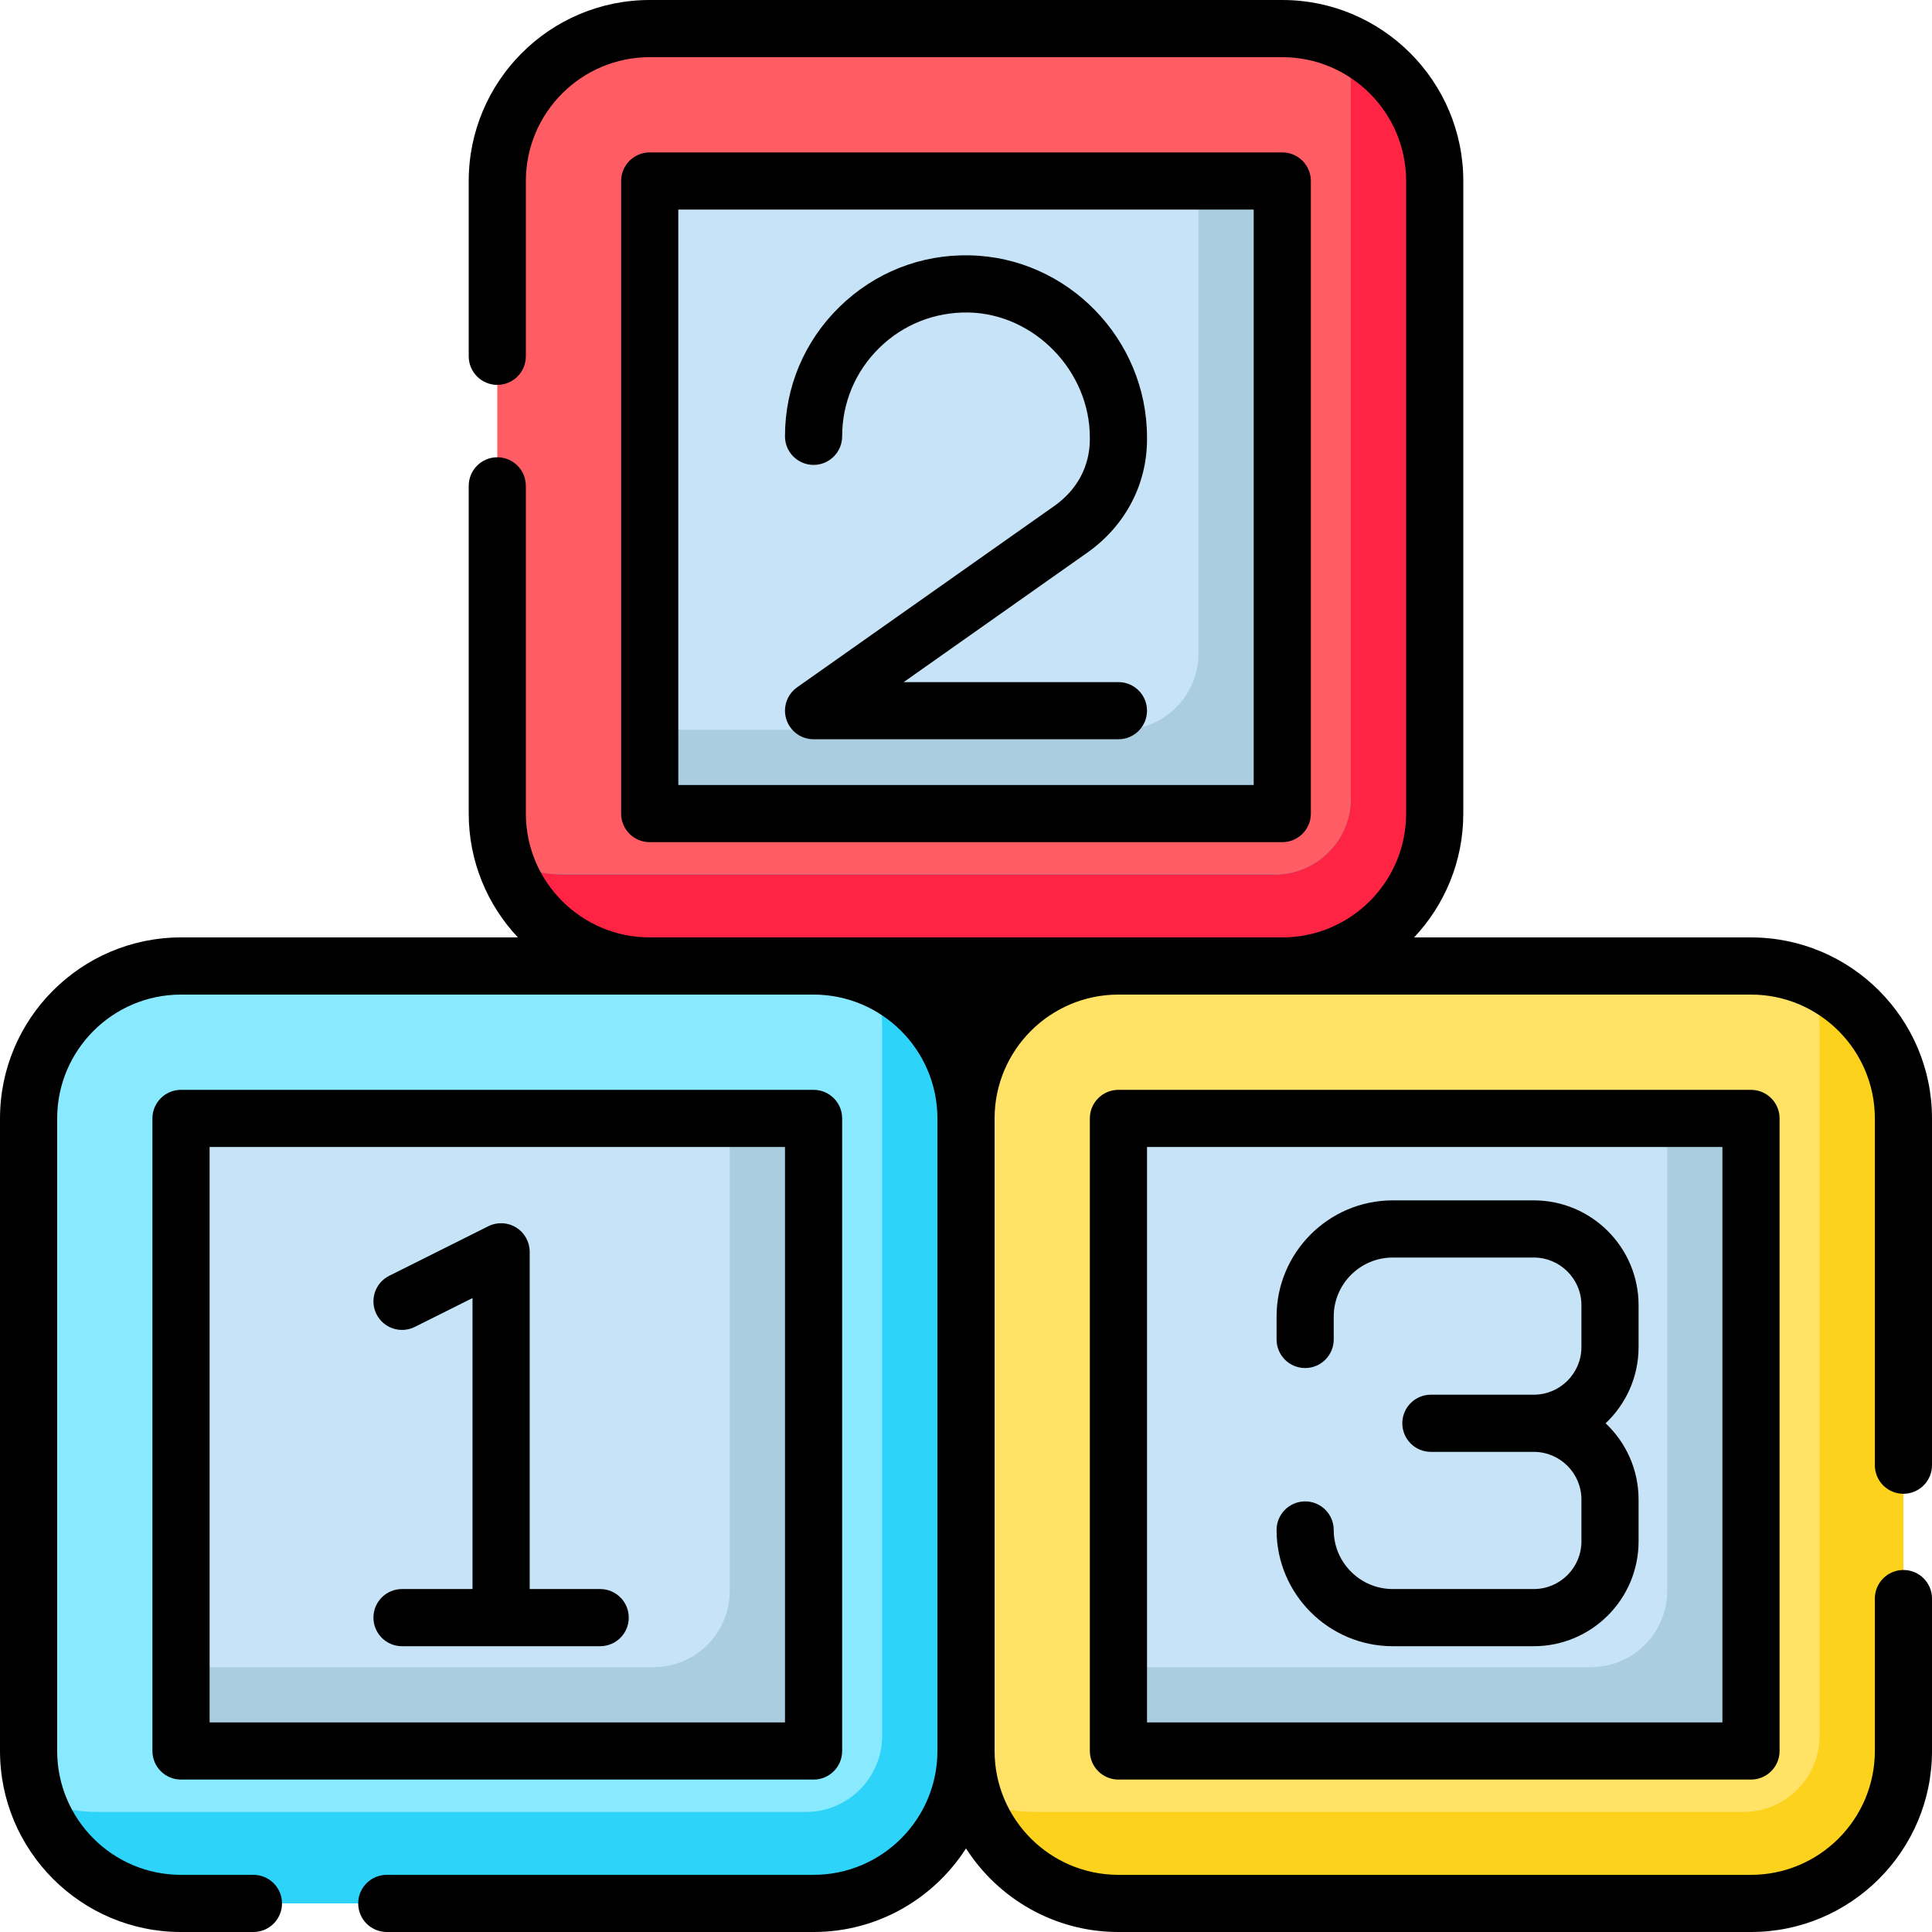 <svg height="512pt" viewBox="0 0 512 512" width="512pt" xmlns="http://www.w3.org/2000/svg"><path d="m215.605 504.426h-167.637c-22.309 0-40.395-18.086-40.395-40.395v-167.637c0-22.309 18.086-40.395 40.395-40.395h167.637c22.309 0 40.395 18.086 40.395 40.395v167.637c0 22.309-18.086 40.395-40.395 40.395zm0 0" fill="#88e9ff"/><path d="m231.695 259.34c1.348 4.027 2.086 8.336 2.086 12.816v187.836c0 11.156-9.043 20.195-20.195 20.195h-187.836c-5.719 0-11.156-1.195-16.09-3.34 5.363 16.023 20.48 27.578 38.309 27.578h167.637c22.309 0 40.395-18.086 40.395-40.395v-167.637c0-16.59-10.004-30.836-24.305-37.055zm0 0" fill="#2dd3f9"/><path d="m215.605 296.395v167.637h-167.637v-167.637zm0 0" fill="#c6e3f7"/><path d="m193.391 296.395v125.223c0 11.156-9.043 20.195-20.199 20.195h-125.223v22.219h167.637v-167.637zm0 0" fill="#aacee0"/><path d="m464.031 504.426h-167.637c-22.309 0-40.395-18.086-40.395-40.395v-167.637c0-22.309 18.086-40.395 40.395-40.395h167.637c22.309 0 40.395 18.086 40.395 40.395v167.637c0 22.309-18.086 40.395-40.395 40.395zm0 0" fill="#ffe266"/><path d="m480.121 259.34c1.348 4.027 2.09 8.336 2.09 12.816v187.836c0 11.156-9.047 20.195-20.199 20.195h-187.832c-5.723 0-11.16-1.195-16.09-3.34 5.359 16.023 20.477 27.578 38.305 27.578h167.637c22.309 0 40.395-18.086 40.395-40.395v-167.637c0-16.59-10.004-30.836-24.305-37.055zm0 0" fill="#fcd21d"/><path d="m464.031 296.395v167.637h-167.637v-167.637zm0 0" fill="#c6e3f7"/><path d="m441.816 296.395v125.223c0 11.156-9.043 20.195-20.199 20.195h-125.223v22.219h167.637v-167.637zm0 0" fill="#aacee0"/><path d="m339.82 256h-167.641c-22.309 0-40.395-18.086-40.395-40.395v-167.637c0-22.309 18.086-40.395 40.395-40.395h167.637c22.312 0 40.395 18.086 40.395 40.395v167.637c.004 22.309-18.082 40.395-40.391 40.395zm0 0" fill="#ff5c64"/><path d="m355.906 10.914c1.348 4.027 2.09 8.336 2.09 12.816v187.836c0 11.152-9.043 20.195-20.195 20.195h-187.836c-5.723 0-11.16-1.195-16.09-3.34 5.359 16.023 20.48 27.574 38.305 27.574h167.637c22.312 0 40.395-18.082 40.395-40.391v-167.637c.004-16.59-10-30.836-24.305-37.055zm0 0" fill="#2dd3f9"/><path d="m355.906 10.914c1.348 4.027 2.09 8.336 2.09 12.816v187.836c0 11.152-9.043 20.195-20.195 20.195h-187.836c-5.723 0-11.16-1.195-16.09-3.34 5.359 16.023 20.48 27.574 38.305 27.574h167.637c22.312 0 40.395-18.082 40.395-40.391v-167.637c.004-16.59-10-30.836-24.305-37.055zm0 0" fill="#ff2444"/><path d="m339.82 47.969v167.637h-167.637v-167.637zm0 0" fill="#c6e3f7"/><path d="m317.602 47.969v125.223c0 11.156-9.043 20.195-20.195 20.195h-125.227v22.219h167.637v-167.637zm0 0" fill="#aacee0"/><path d="m223.18 464.031v-167.637c0-4.184-3.391-7.574-7.574-7.574h-167.637c-4.184 0-7.574 3.391-7.574 7.574v167.637c0 4.184 3.391 7.574 7.574 7.574h167.637c4.184 0 7.574-3.391 7.574-7.574zm-15.148-7.574h-152.488v-152.488h152.488zm0 0"/><path d="m106.539 421.113c-4.184 0-7.574 3.391-7.574 7.574 0 4.18 3.391 7.574 7.574 7.574h52.512c4.184 0 7.574-3.395 7.574-7.574 0-4.184-3.391-7.574-7.574-7.574h-18.68v-89.375c0-2.625-1.359-5.062-3.594-6.441-2.23-1.379-5.02-1.508-7.367-.332l-26.258 13.129c-3.742 1.871-5.258 6.422-3.387 10.164 1.871 3.738 6.422 5.254 10.16 3.387l15.297-7.648v77.117zm0 0"/><path d="m504.426 395.867c4.184 0 7.574-3.391 7.574-7.574v-91.898c0-26.449-21.52-47.969-47.969-47.969h-89.277c8.074-8.586 13.035-20.129 13.035-32.82v-167.637c-.004-26.449-21.52-47.969-47.969-47.969h-167.641c-26.449 0-47.965 21.52-47.965 47.969v46.453c0 4.184 3.391 7.574 7.57 7.574 4.184 0 7.574-3.391 7.574-7.574v-46.453c0-18.098 14.727-32.82 32.824-32.82h167.637c18.094 0 32.82 14.723 32.82 32.82v167.637c0 18.098-14.727 32.82-32.82 32.82h-167.637c-18.098 0-32.824-14.723-32.824-32.82v-86.848c0-4.184-3.391-7.574-7.574-7.574-4.18 0-7.57 3.391-7.57 7.574v86.848c0 12.688 4.961 24.234 13.031 32.82h-89.277c-26.449 0-47.969 21.52-47.969 47.969v167.637c0 26.449 21.52 47.969 47.969 47.969h19.188c4.184 0 7.574-3.391 7.574-7.574 0-4.184-3.391-7.574-7.574-7.574h-19.188c-18.098 0-32.82-14.723-32.82-32.82v-167.637c0-18.098 14.723-32.82 32.82-32.82h167.637c18.098 0 32.82 14.723 32.82 32.82v167.637c0 18.098-14.723 32.82-32.82 32.82h-113.105c-4.184 0-7.574 3.391-7.574 7.574 0 4.184 3.391 7.574 7.574 7.574h113.105c16.949 0 31.859-8.844 40.395-22.148 8.535 13.305 23.445 22.148 40.395 22.148h167.637c26.449 0 47.969-21.52 47.969-47.969v-40.395c0-4.184-3.391-7.574-7.574-7.574-4.184 0-7.574 3.391-7.574 7.574v40.395c0 18.098-14.723 32.82-32.82 32.82h-167.637c-18.098 0-32.82-14.723-32.82-32.82v-167.637c0-18.098 14.723-32.82 32.82-32.82h167.637c18.098 0 32.82 14.723 32.82 32.82v91.895c0 4.188 3.391 7.578 7.574 7.578zm0 0"/><path d="m296.395 288.82c-4.184 0-7.574 3.391-7.574 7.574v167.637c0 4.184 3.391 7.574 7.574 7.574h167.637c4.184 0 7.574-3.391 7.574-7.574v-167.637c0-4.184-3.391-7.574-7.574-7.574zm160.062 167.637h-152.488v-152.488h152.488zm0 0"/><path d="m406.469 421.113h-37.363c-8.633 0-15.656-7.023-15.656-15.652 0-4.184-3.391-7.574-7.57-7.574-4.184 0-7.574 3.391-7.574 7.574 0 16.98 13.816 30.801 30.801 30.801h37.363c15.312 0 27.77-12.461 27.77-27.773v-11.105c0-7.953-3.363-15.133-8.738-20.199 5.375-5.066 8.738-12.246 8.738-20.195v-11.109c0-15.312-12.457-27.77-27.77-27.77h-37.363c-16.984 0-30.801 13.816-30.801 30.801v6.059c0 4.184 3.391 7.574 7.574 7.574 4.18 0 7.57-3.391 7.57-7.574v-6.059c0-8.633 7.023-15.652 15.656-15.652h37.363c6.961 0 12.625 5.66 12.625 12.621v11.109c0 6.961-5.664 12.621-12.625 12.621h-27.266c-4.184 0-7.574 3.391-7.574 7.574s3.391 7.574 7.574 7.574h27.266c6.961 0 12.625 5.664 12.625 12.625v11.105c0 6.961-5.664 12.625-12.625 12.625zm0 0"/><path d="m339.82 223.18c4.184 0 7.574-3.391 7.574-7.574v-167.637c0-4.184-3.391-7.574-7.574-7.574h-167.641c-4.184 0-7.574 3.391-7.574 7.574v167.637c0 4.184 3.391 7.574 7.574 7.574zm-160.066-167.637h152.488v152.488h-152.488zm0 0"/><path d="m256.98 67.672c-13.004-.297-25.277 4.602-34.555 13.699-9.281 9.098-14.395 21.262-14.395 34.258 0 4.184 3.391 7.574 7.574 7.574 4.184 0 7.574-3.391 7.574-7.574 0-8.891 3.5-17.215 9.848-23.441 6.352-6.223 14.75-9.531 23.652-9.375 17.422.352 32.141 15.512 32.141 33.109v.504c0 7.062-3.312 13.312-9.301 17.578l-68.277 48.145c-2.699 1.902-3.855 5.332-2.855 8.48.996 3.145 3.918 5.281 7.219 5.281h80.789c4.184 0 7.574-3.391 7.574-7.57 0-4.184-3.391-7.574-7.574-7.574h-56.906l48.789-34.402c9.973-7.105 15.691-18.016 15.691-29.938v-.504c0-26.086-21.078-47.73-46.988-48.25zm0 0"/></svg>